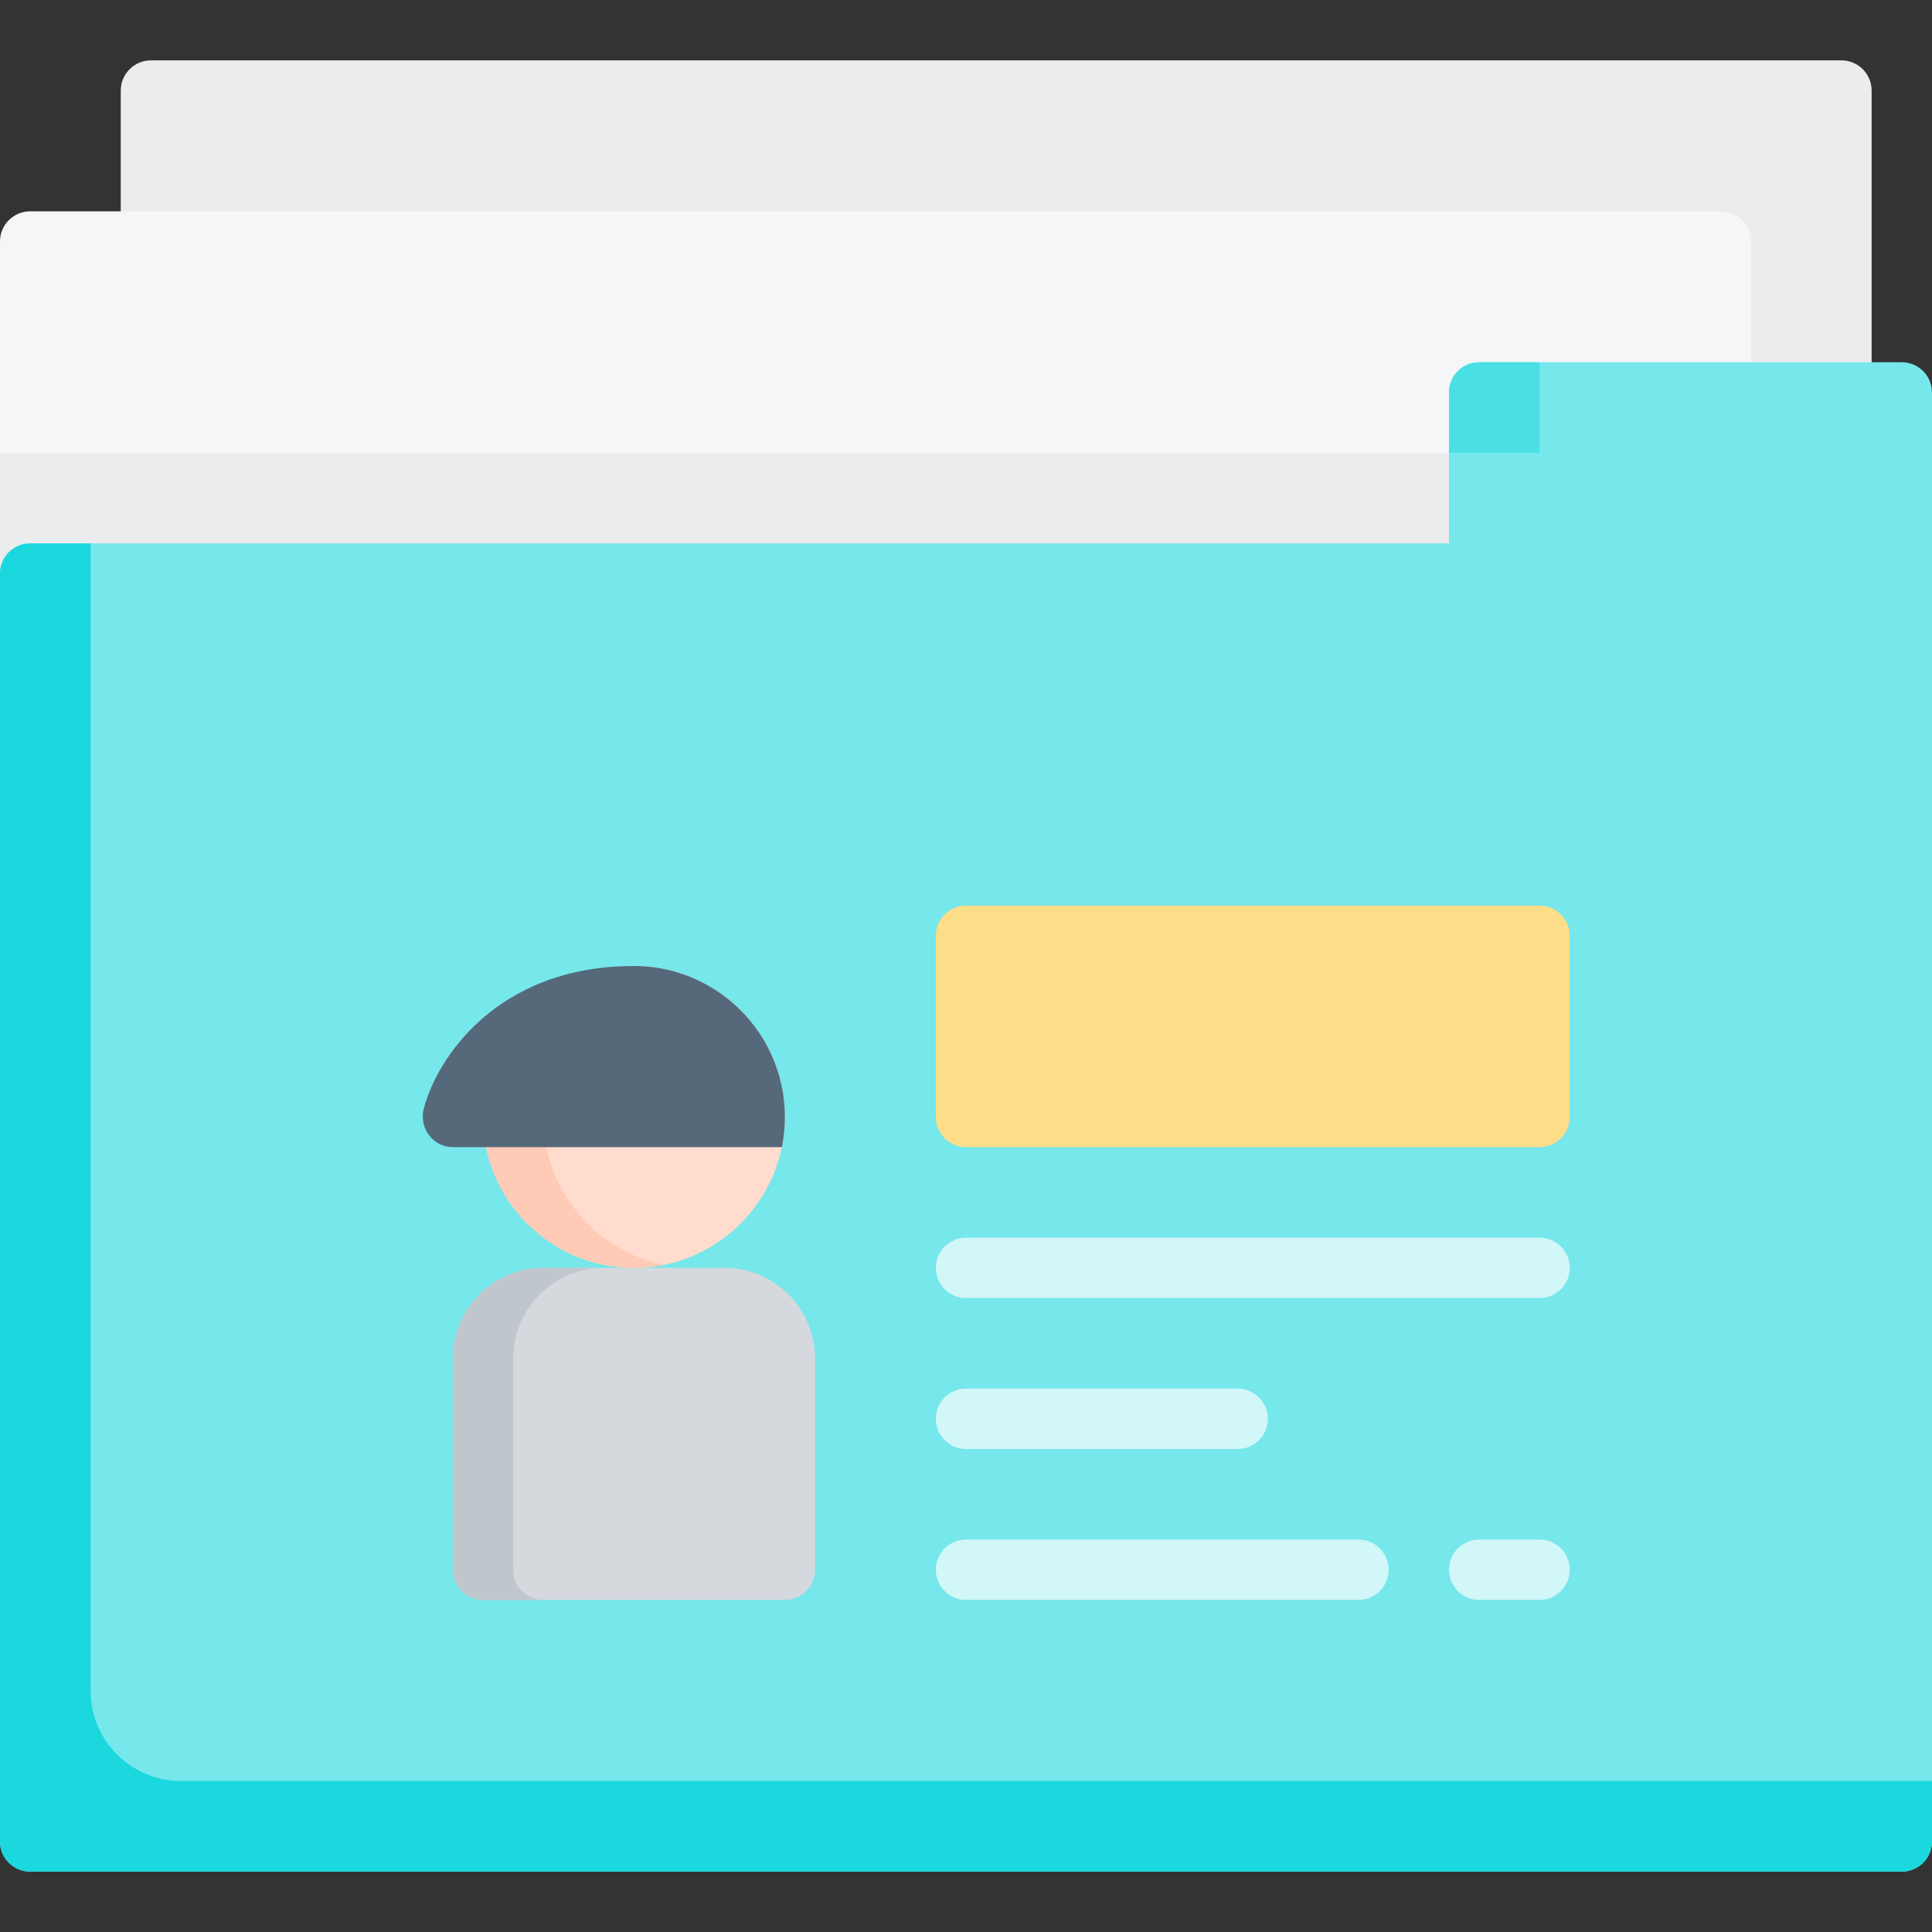 <?xml version="1.0" encoding="iso-8859-1"?>
<!-- Generator: Adobe Illustrator 19.0.0, SVG Export Plug-In . SVG Version: 6.00 Build 0)  -->
<svg version="1.1" id="Capa_1" xmlns="http://www.w3.org/2000/svg" xmlns:xlink="http://www.w3.org/1999/xlink" x="0px" y="0px"
	 viewBox="0 0 512 512" style="enable-background:new 0 0 512 512;" xml:space="preserve">
<rect x="0" y="0" width="512" height="512" fill="#333333" stroke="none"/>
<g>
	<path style="fill:#EAECEE;" d="M488,16H40c-4.418,0-8,3.582-8,8v96c0,4.418,3.582,8,8,8h448c4.418,0,8-3.582,8-8V24
		C496,19.582,492.418,16,488,16z"/>
	<path style="fill:#F4F6F7;" d="M456,56H8c-4.418,0-8,3.582-8,8v96c0,4.418,3.582,8,8,8h448c4.418,0,8-3.582,8-8V64
		C464,59.582,460.418,56,456,56z"/>
	<path style="fill:#EAECEE;" d="M0,120v40c0,4.418,3.582,8,8,8h448c4.418,0,8-3.582,8-8v-40H0z"/>
	<path style="fill:#76E7EB;" d="M504,96H392c-4.418,0-8,3.582-8,8v40H8c-4.418,0-8,3.582-8,8v336c0,4.418,3.582,8,8,8h496
		c4.418,0,8-3.582,8-8V104C512,99.582,508.418,96,504,96z"/>
	<g>
		<path style="fill:#1BD7DE;" d="M48,472c-13.255,0-24-10.745-24-24V144H8c-4.418,0-8,3.582-8,8v336c0,4.418,3.582,8,8,8h496
			c4.418,0,8-3.582,8-8v-16H48z"/>
		<path style="fill:#49DFE5;" d="M408,96h-16c-4.418,0-8,3.582-8,8v16h24"/>
	</g>
	<g>
		<path style="fill:#D1F7F8;" d="M408,344H256c-4.418,0-8-3.582-8-8s3.582-8,8-8h152c4.418,0,8,3.582,8,8S412.418,344,408,344z"/>
		<path style="fill:#D1F7F8;" d="M328,384h-72c-4.418,0-8-3.582-8-8s3.582-8,8-8h72c4.418,0,8,3.582,8,8S332.418,384,328,384z"/>
		<path style="fill:#D1F7F8;" d="M360,424H256c-4.418,0-8-3.582-8-8s3.582-8,8-8h104c4.418,0,8,3.582,8,8S364.418,424,360,424z"/>
		<path style="fill:#D1F7F8;" d="M408,424h-16c-4.418,0-8-3.582-8-8s3.582-8,8-8h16c4.418,0,8,3.582,8,8S412.418,424,408,424z"/>
	</g>
	<g>
		<path style="fill:#D5D9DE;" d="M192,336h-48c-13.233,0-24,10.767-24,24v56c0,4.418,3.582,8,8,8h80c4.418,0,8-3.582,8-8v-56
			C216,346.767,205.233,336,192,336z"/>
		<path style="fill:#BFC7CD;" d="M136,416v-56c0-13.233,10.767-24,24-24h-16c-13.233,0-24,10.767-24,24v56c0,4.418,3.582,8,8,8h16
			C139.582,424,136,420.418,136,416z"/>
		<path style="fill:#FFDCCE;" d="M168,256c-22.056,0-40,17.944-40,40s17.944,40,40,40s40-17.944,40-40S190.056,256,168,256z"/>
		<path style="fill:#FFCBB6;" d="M144,296c0-19.316,13.765-35.479,32-39.195c-2.586-0.527-5.261-0.805-8-0.805
			c-22.056,0-40,17.944-40,40s17.944,40,40,40c2.739,0,5.414-0.278,8-0.805C157.765,331.479,144,315.316,144,296z"/>
		<path style="fill:#55697A;" d="M168,256c-36.358,0-52.275,24.593-55.699,37.818C110.993,298.869,114.703,304,120,304h87.219
			C212.2,278.454,192.672,256,168,256z"/>
	</g>
	<path style="fill:#FDDD88;" d="M408,240H256c-4.418,0-8,3.582-8,8v48c0,4.418,3.582,8,8,8h152c4.418,0,8-3.582,8-8v-48
		C416,243.582,412.418,240,408,240z"/>
</g>
<g>
</g>
<g>
</g>
<g>
</g>
<g>
</g>
<g>
</g>
<g>
</g>
<g>
</g>
<g>
</g>
<g>
</g>
<g>
</g>
<g>
</g>
<g>
</g>
<g>
</g>
<g>
</g>
<g>
</g>
</svg>
